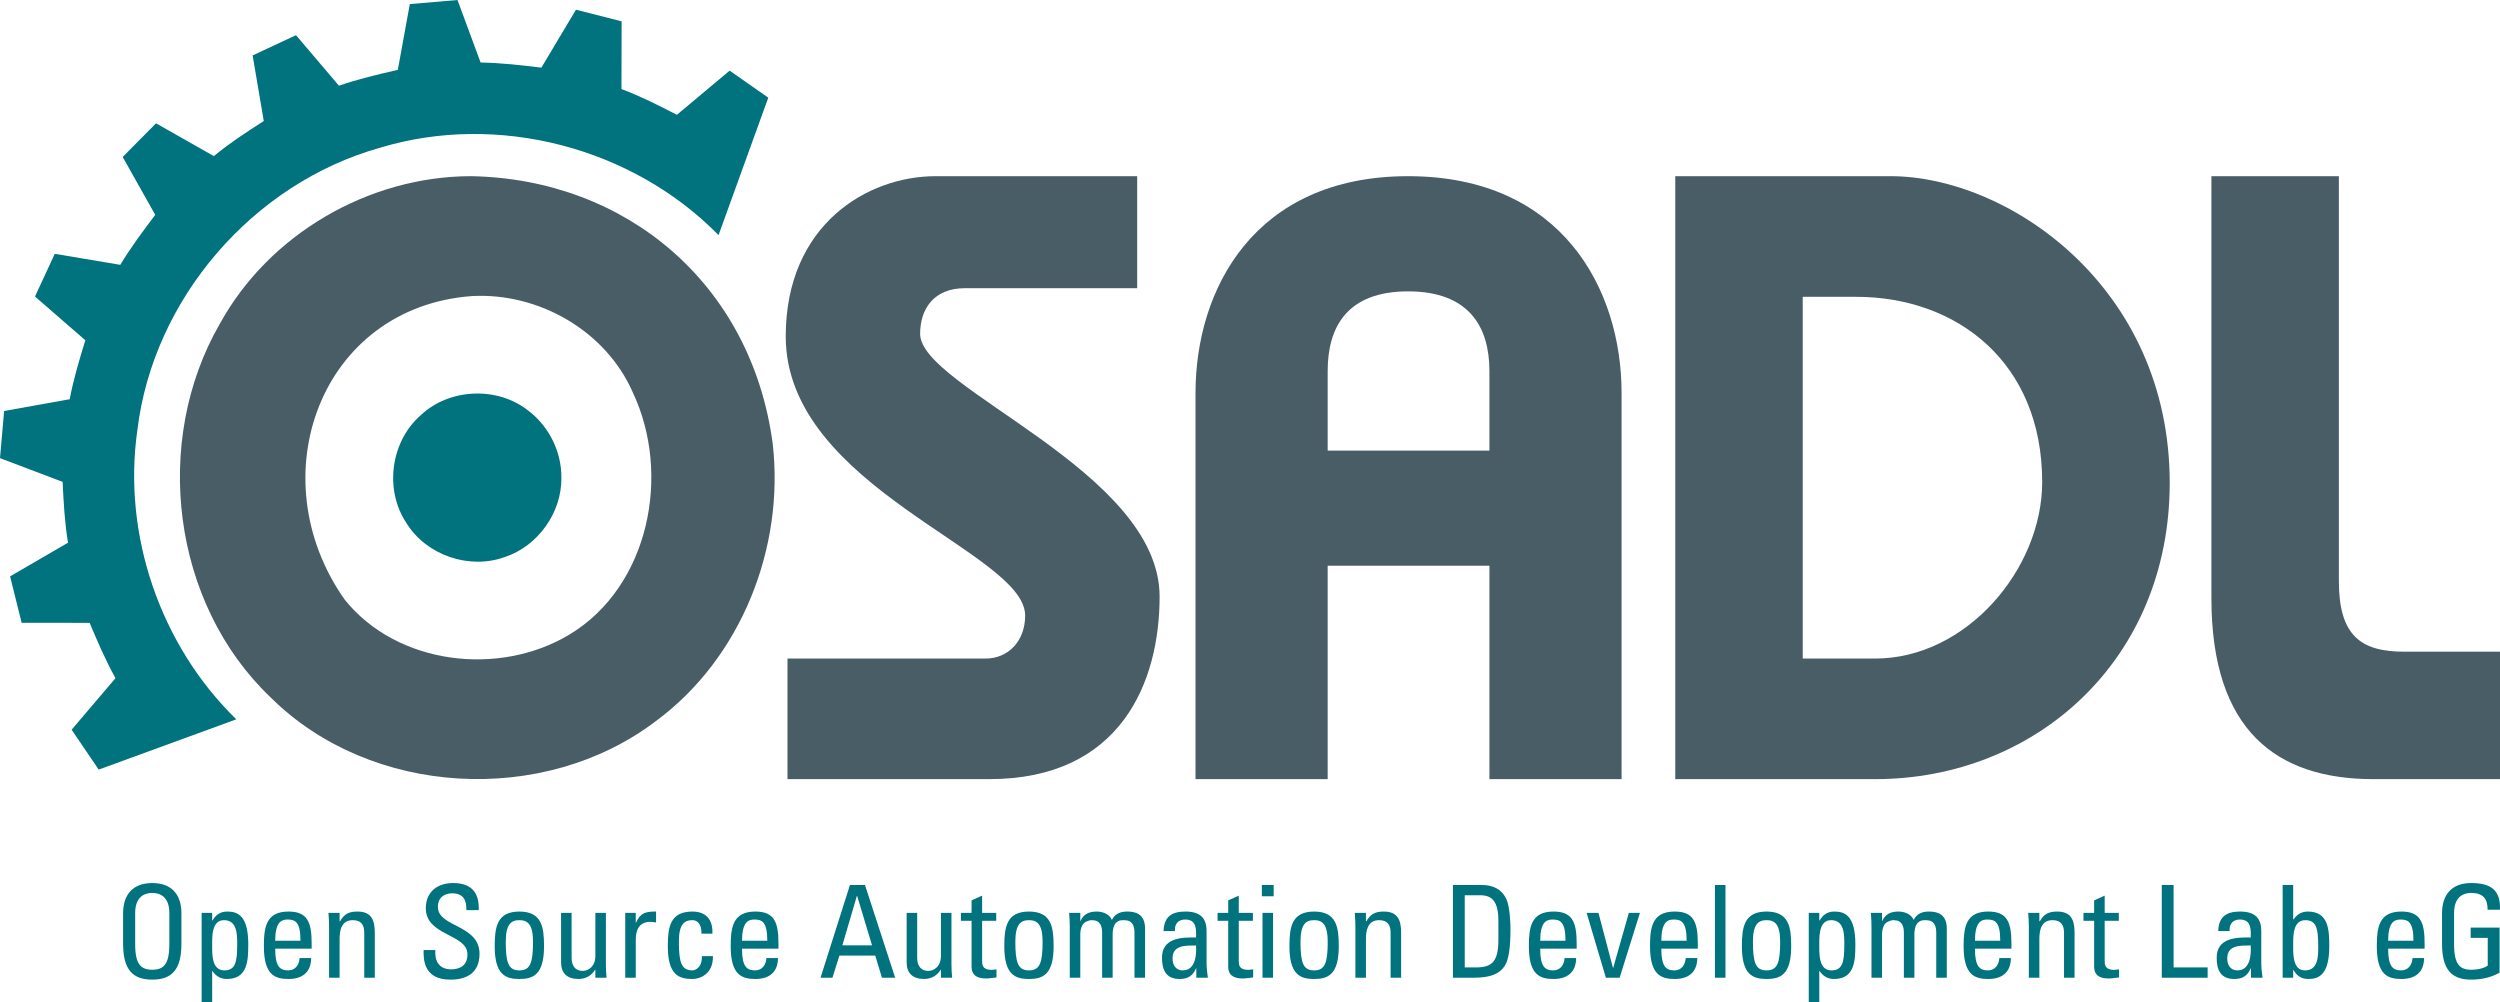 <?xml version="1.0" encoding="UTF-8" standalone="no"?>
<!DOCTYPE svg PUBLIC "-//W3C//DTD SVG 1.0//EN"
	"http://www.w3.org/TR/2001/REC-SVG-20010904/DTD/svg10.dtd">
<svg
   xmlns:dc="http://purl.org/dc/elements/1.1/"
   xmlns:cc="http://web.resource.org/cc/"
   xmlns:rdf="http://www.w3.org/1999/02/22-rdf-syntax-ns#"
   xmlns:svg="http://www.w3.org/2000/svg"
   xmlns="http://www.w3.org/2000/svg"
   xmlns:sodipodi="http://sodipodi.sourceforge.net/DTD/sodipodi-0.dtd"
   xmlns:inkscape="http://www.inkscape.org/namespaces/inkscape"
   viewBox="0 0 371.024 148.742"
   id="svg2395"
   version="1.0">
  <defs
     id="defs2590" />
  <g
     id="g2594"
     transform="translate(-200.132,-285.926)">
    <g
       id="g2397"
       style="fill:#00737f;fill-rule:nonzero;stroke:none;stroke-width:1pt;stroke-linecap:butt;stroke-linejoin:miter;stroke-dasharray:none"
       transform="translate(218.401,416.979)">
      <path
         id="path2399"
         d="M 0,9.015 C 0,9.015 0,4.498 0,4.498 C 0,1.753 1.41,0 4.326,0 C 7.246,0 8.656,1.753 8.656,4.498 C 8.656,4.498 8.656,9.015 8.656,9.015 C 8.656,12.828 7.246,14.335 4.326,14.335 C 1.41,14.335 0,12.828 0,9.015 z M 6.863,9.092 C 6.863,9.092 6.863,4.44 6.863,4.44 C 6.863,1.561 4.879,1.467 4.326,1.467 C 3.775,1.467 1.793,1.561 1.793,4.44 C 1.793,4.44 1.793,9.092 1.793,9.092 C 1.793,12.102 2.67,12.865 4.326,12.865 C 5.985,12.865 6.863,12.102 6.863,9.092" />
    </g>
    <g
       id="g2401"
       style="fill:#00737f;fill-rule:nonzero;stroke:none;stroke-width:1pt;stroke-linecap:butt;stroke-linejoin:miter;stroke-dasharray:none"
       transform="translate(230.058,421.209)">
      <path
         id="path2403"
         d="M 1.562,1.335 C 1.562,1.335 1.603,1.335 1.603,1.335 C 2.136,0.44 2.802,0 3.812,0 C 5.356,0 6.919,0.611 6.919,4.843 C 6.919,7.244 6.845,10.007 3.738,10.007 C 2.823,10.007 2.154,9.609 1.618,8.845 C 1.618,8.845 1.562,8.845 1.562,8.845 C 1.562,8.845 1.562,13.459 1.562,13.459 C 1.562,13.459 0,13.459 0,13.459 C 0,13.459 0,0.192 0,0.192 C 0,0.192 1.562,0.192 1.562,0.192 C 1.562,0.192 1.562,1.335 1.562,1.335 z M 5.278,4.843 C 5.278,3.395 5.278,1.278 3.314,1.278 C 1.391,1.278 1.562,3.947 1.562,5.414 C 1.562,6.693 1.64,8.732 3.374,8.732 C 5.052,8.732 5.278,7.415 5.278,4.843 z " />
    </g>
    <g
       id="g2405"
       style="fill:#00737f;fill-rule:nonzero;stroke:none;stroke-width:1pt;stroke-linecap:butt;stroke-linejoin:miter;stroke-dasharray:none"
       transform="translate(239.294,421.208)">
      <path
         id="path2407"
         d="M 1.678,5.512 C 1.678,8.2 2.402,8.733 3.622,8.733 C 4.691,8.733 5.244,7.873 5.301,6.903 C 5.301,6.903 7.016,6.903 7.016,6.903 C 6.996,9.037 5.68,10.009 3.66,10.009 C 1.621,10.009 0,9.399 0,5.149 C 0,2.327 0.323,0 3.66,0 C 6.405,0 7.09,1.508 7.09,4.692 C 7.09,4.692 7.09,5.512 7.09,5.512 C 7.09,5.512 1.678,5.512 1.678,5.512 z M 5.431,4.328 C 5.431,1.526 4.65,1.184 3.508,1.184 C 2.515,1.184 1.696,1.66 1.678,4.328 C 1.678,4.328 5.431,4.328 5.431,4.328 z " />
    </g>
    <g
       id="g2409"
       style="fill:#00737f;fill-rule:nonzero;stroke:none;stroke-width:1pt;stroke-linecap:butt;stroke-linejoin:miter;stroke-dasharray:none"
       transform="translate(248.876,421.209)">
      <path
         id="path2411"
         d="M 5.316,9.819 C 5.316,9.819 5.316,3.145 5.316,3.145 C 5.316,2.117 4.954,1.279 3.619,1.279 C 1.904,1.279 1.655,2.803 1.655,4.118 C 1.655,4.118 1.655,9.819 1.655,9.819 C 1.655,9.819 0.093,9.819 0.093,9.819 C 0.093,9.819 0.093,2.194 0.093,2.194 C 0.093,1.526 0.055,0.858 0,0.192 C 0,0.192 1.655,0.192 1.655,0.192 C 1.655,0.192 1.655,1.43 1.655,1.43 C 1.655,1.43 1.734,1.43 1.734,1.43 C 2.343,0.344 3.066,0 4.307,0 C 6.364,0 6.881,1.241 6.881,3.145 C 6.881,3.145 6.881,9.819 6.881,9.819 C 6.881,9.819 5.316,9.819 5.316,9.819 z " />
    </g>
    <g
       id="g2413"
       style="fill:#00737f;fill-rule:nonzero;stroke:none;stroke-width:1pt;stroke-linecap:butt;stroke-linejoin:miter;stroke-dasharray:none"
       transform="translate(262.966,416.978)">
      <path
         id="path2415"
         d="M 1.77,9.95 C 1.77,9.95 1.77,10.352 1.77,10.352 C 1.77,12.219 2.953,12.81 4.076,12.81 C 5.467,12.81 6.539,12.219 6.539,10.578 C 6.539,7.528 0.36,7.873 0.36,3.736 C 0.36,1.296 2.098,0 4.404,0 C 6.918,0 8.332,1.221 8.213,4.021 C 8.213,4.021 6.383,4.021 6.383,4.021 C 6.405,2.516 5.929,1.525 4.27,1.525 C 3.221,1.525 2.153,2.059 2.153,3.545 C 2.153,6.576 8.332,6.138 8.332,10.504 C 8.332,13.402 6.327,14.335 4.062,14.335 C 0,14.373 0,11.267 0.037,9.95 C 0.037,9.95 1.77,9.95 1.77,9.95 z " />
    </g>
    <g
       id="g2417"
       style="fill:#00737f;fill-rule:nonzero;stroke:none;stroke-width:1pt;stroke-linecap:butt;stroke-linejoin:miter;stroke-dasharray:none"
       transform="translate(273.552,421.209)">
      <path
         id="path2419"
         d="M 0,5.148 C 0,2.327 0.327,0 3.66,0 C 6.997,0 7.32,2.327 7.32,5.148 C 7.32,9.398 5.698,10.008 3.66,10.008 C 1.622,10.008 0,9.398 0,5.148 z M 5.684,4.48 C 5.684,1.851 4.862,1.278 3.66,1.278 C 2.462,1.278 1.64,1.851 1.64,4.48 C 1.64,7.607 2.038,8.732 3.66,8.732 C 5.282,8.732 5.684,7.607 5.684,4.48" />
    </g>
    <g
       id="g2421"
       style="fill:#00737f;fill-rule:nonzero;stroke:none;stroke-width:1pt;stroke-linecap:butt;stroke-linejoin:miter;stroke-dasharray:none"
       transform="translate(283.401,421.401)">
      <path
         id="path2423"
         d="M 5.088,0 C 5.088,0 6.651,0 6.651,0 C 6.651,0 6.651,7.625 6.651,7.625 C 6.651,8.291 6.688,8.959 6.748,9.627 C 6.748,9.627 5.088,9.627 5.088,9.627 C 5.088,9.627 5.088,8.464 5.088,8.464 C 5.088,8.464 5.029,8.464 5.029,8.464 C 4.516,9.34 3.601,9.815 2.588,9.815 C 0.916,9.815 0,8.978 0,7.339 C 0,7.339 0,0 0,0 C 0,0 1.563,0 1.563,0 C 1.563,0 1.563,6.671 1.563,6.671 C 1.563,7.834 2.094,8.616 3.199,8.616 C 4.04,8.616 5.088,7.986 5.088,6.386 C 5.088,6.386 5.088,0 5.088,0 z " />
    </g>
    <g
       id="g2425"
       style="fill:#00737f;fill-rule:nonzero;stroke:none;stroke-width:1pt;stroke-linecap:butt;stroke-linejoin:miter;stroke-dasharray:none"
       transform="translate(292.924,421.208)">
      <path
         id="path2427"
         d="M 1.562,1.642 C 1.562,1.642 1.599,1.642 1.599,1.642 C 2.246,0.173 3.05,0 4.575,0 C 4.575,0 4.575,1.62 4.575,1.62 C 4.285,1.583 4.021,1.527 3.734,1.527 C 2.001,1.527 1.562,2.84 1.562,4.138 C 1.562,4.138 1.562,9.82 1.562,9.82 C 1.562,9.82 0,9.82 0,9.82 C 0,9.82 0,0.193 0,0.193 C 0,0.193 1.562,0.193 1.562,0.193 C 1.562,0.193 1.562,1.642 1.562,1.642 z " />
    </g>
    <g
       id="g2429"
       style="fill:#00737f;fill-rule:nonzero;stroke:none;stroke-width:1pt;stroke-linecap:butt;stroke-linejoin:miter;stroke-dasharray:none"
       transform="translate(299.243,421.209)">
      <path
         id="path2431"
         d="M 4.995,3.279 C 5.033,1.698 4.251,1.278 3.66,1.278 C 2.458,1.278 1.641,1.851 1.641,4.48 C 1.641,7.607 2.041,8.732 3.66,8.732 C 4.022,8.732 5.111,8.351 5.056,6.615 C 5.056,6.615 6.692,6.615 6.692,6.615 C 6.751,9.323 4.728,10.008 3.66,10.008 C 1.621,10.008 0,9.398 0,5.148 C 0,2.327 0.324,0 3.66,0 C 5.586,0 6.71,1.125 6.618,3.279 C 6.618,3.279 4.995,3.279 4.995,3.279 z " />
    </g>
    <g
       id="g2433"
       style="fill:#00737f;fill-rule:nonzero;stroke:none;stroke-width:1pt;stroke-linecap:butt;stroke-linejoin:miter;stroke-dasharray:none"
       transform="translate(308.576,421.208)">
      <path
         id="path2435"
         d="M 1.677,5.512 C 1.677,8.2 2.404,8.733 3.623,8.733 C 4.69,8.733 5.244,7.873 5.3,6.903 C 5.3,6.903 7.015,6.903 7.015,6.903 C 6.996,9.037 5.679,10.009 3.66,10.009 C 1.621,10.009 0,9.399 0,5.149 C 0,2.327 0.324,0 3.66,0 C 6.406,0 7.089,1.508 7.089,4.692 C 7.089,4.692 7.089,5.512 7.089,5.512 C 7.089,5.512 1.677,5.512 1.677,5.512 z M 5.43,4.328 C 5.43,1.526 4.649,1.184 3.507,1.184 C 2.514,1.184 1.697,1.66 1.677,4.328 C 1.677,4.328 5.43,4.328 5.43,4.328 z " />
    </g>
    <g
       id="g2437"
       style="fill:#00737f;fill-rule:nonzero;stroke:none;stroke-width:1pt;stroke-linecap:butt;stroke-linejoin:miter;stroke-dasharray:none"
       transform="translate(321.907,417.265)">
      <path
         id="path2439"
         d="M 4.367,0 C 4.367,0 6.595,0 6.595,0 C 6.595,0 11.077,13.763 11.077,13.763 C 11.077,13.763 9.113,13.763 9.113,13.763 C 9.113,13.763 8.12,10.483 8.12,10.483 C 8.12,10.483 2.801,10.483 2.801,10.483 C 2.801,10.483 1.771,13.763 1.771,13.763 C 1.771,13.763 0,13.763 0,13.763 C 0,13.763 4.367,0 4.367,0 z M 5.431,1.619 C 5.431,1.619 5.394,1.619 5.394,1.619 C 5.394,1.619 3.24,8.957 3.24,8.957 C 3.24,8.957 7.644,8.957 7.644,8.957 C 7.644,8.957 5.431,1.619 5.431,1.619 z " />
    </g>
    <g
       id="g2445"
       style="fill:#00737f;fill-rule:nonzero;stroke:none;stroke-width:1pt;stroke-linecap:butt;stroke-linejoin:miter;stroke-dasharray:none"
       transform="translate(334.688,421.401)">
      <path
         id="path2447"
         d="M 5.089,0 C 5.089,0 6.65,0 6.65,0 C 6.65,0 6.65,7.625 6.65,7.625 C 6.65,8.291 6.691,8.959 6.747,9.627 C 6.747,9.627 5.089,9.627 5.089,9.627 C 5.089,9.627 5.089,8.464 5.089,8.464 C 5.089,8.464 5.032,8.464 5.032,8.464 C 4.515,9.34 3.6,9.815 2.592,9.815 C 0.915,9.815 0,8.978 0,7.339 C 0,7.339 0,0 0,0 C 0,0 1.562,0 1.562,0 C 1.562,0 1.562,6.671 1.562,6.671 C 1.562,7.834 2.098,8.616 3.202,8.616 C 4.039,8.616 5.089,7.986 5.089,6.386 C 5.089,6.386 5.089,0 5.089,0 z " />
    </g>
    <g
       id="g2449"
       style="fill:#00737f;fill-rule:nonzero;stroke:none;stroke-width:1pt;stroke-linecap:butt;stroke-linejoin:miter;stroke-dasharray:none"
       transform="translate(342.74,418.846)">
      <path
         id="path2451"
         d="M 1.581,2.555 C 1.581,2.555 1.581,0.705 1.581,0.705 C 1.581,0.705 3.148,0 3.148,0 C 3.148,0 3.148,2.555 3.148,2.555 C 3.148,2.555 5.242,2.555 5.242,2.555 C 5.242,2.555 5.242,3.735 5.242,3.735 C 5.242,3.735 3.148,3.735 3.148,3.735 C 3.148,3.735 3.148,9.626 3.148,9.626 C 3.148,10.235 3.148,11.019 4.576,11.019 C 4.691,11.019 4.937,10.98 5.283,10.942 C 5.283,10.942 5.283,12.144 5.283,12.144 C 4.766,12.182 4.251,12.297 3.739,12.297 C 2.251,12.297 1.581,11.687 1.581,10.579 C 1.581,10.579 1.581,3.735 1.581,3.735 C 1.581,3.735 0,3.735 0,3.735 C 0,3.735 0,2.555 0,2.555 C 0,2.555 1.581,2.555 1.581,2.555 z " />
    </g>
    <g
       id="g2453"
       style="fill:#00737f;fill-rule:nonzero;stroke:none;stroke-width:1pt;stroke-linecap:butt;stroke-linejoin:miter;stroke-dasharray:none"
       transform="translate(349.18,421.209)">
      <path
         id="path2455"
         d="M 0,5.148 C 0,2.327 0.326,0 3.659,0 C 6.997,0 7.319,2.327 7.319,5.148 C 7.319,9.398 5.697,10.008 3.659,10.008 C 1.621,10.008 0,9.398 0,5.148 z M 5.683,4.48 C 5.683,1.851 4.86,1.278 3.659,1.278 C 2.462,1.278 1.639,1.851 1.639,4.48 C 1.639,7.607 2.038,8.732 3.659,8.732 C 5.281,8.732 5.683,7.607 5.683,4.48" />
    </g>
    <g
       id="g2457"
       style="fill:#00737f;fill-rule:nonzero;stroke:none;stroke-width:1pt;stroke-linecap:butt;stroke-linejoin:miter;stroke-dasharray:none"
       transform="translate(358.798,421.209)">
      <path
         id="path2459"
         d="M 4.899,9.819 C 4.899,9.819 4.899,3.145 4.899,3.145 C 4.899,2.174 4.631,1.279 3.374,1.279 C 2.898,1.279 2.247,1.565 2.021,1.925 C 1.733,2.404 1.659,2.974 1.659,3.336 C 1.659,3.336 1.659,9.819 1.659,9.819 C 1.659,9.819 0.098,9.819 0.098,9.819 C 0.098,9.819 0.098,2.194 0.098,2.194 C 0.098,1.526 0.057,0.858 0,0.192 C 0,0.192 1.659,0.192 1.659,0.192 C 1.659,0.192 1.659,1.393 1.659,1.393 C 1.659,1.393 1.696,1.393 1.696,1.393 C 2.154,0.363 2.977,0 4.1,0 C 4.978,0 5.985,0.363 6.346,1.241 C 6.882,0.21 7.76,0 8.637,0 C 9.646,0 11.268,0.229 11.268,2.498 C 11.268,2.498 11.268,9.819 11.268,9.819 C 11.268,9.819 9.701,9.819 9.701,9.819 C 9.701,9.819 9.701,3.145 9.701,3.145 C 9.701,2.174 9.438,1.279 8.176,1.279 C 7.588,1.279 7.417,1.296 6.997,1.64 C 6.539,2.023 6.461,2.974 6.461,3.336 C 6.461,3.336 6.461,9.819 6.461,9.819 C 6.461,9.819 4.899,9.819 4.899,9.819 z " />
    </g>
    <g
       id="g2461"
       style="fill:#00737f;fill-rule:nonzero;stroke:none;stroke-width:1pt;stroke-linecap:butt;stroke-linejoin:miter;stroke-dasharray:none"
       transform="translate(372.583,421.208)">
      <path
         id="path2463"
         d="M 5.093,8.428 C 5.093,8.428 5.056,8.428 5.056,8.428 C 4.575,9.533 3.835,10.009 2.634,10.009 C 0.596,10.009 0,8.694 0,6.845 C 0,3.929 2.864,3.795 5.056,3.853 C 5.093,2.575 5.112,1.184 3.434,1.184 C 2.385,1.184 1.83,1.889 1.928,2.899 C 1.928,2.899 0.231,2.899 0.231,2.899 C 0.306,0.744 1.451,0 3.489,0 C 5.971,0 6.617,1.279 6.617,2.899 C 6.617,2.899 6.617,7.532 6.617,7.532 C 6.617,8.294 6.695,9.075 6.808,9.819 C 6.808,9.819 5.093,9.819 5.093,9.819 C 5.093,9.819 5.093,8.428 5.093,8.428 z M 1.567,6.958 C 1.567,7.894 2.024,8.733 3.072,8.733 C 4.025,8.733 5.207,8.142 5.056,5.034 C 3.568,5.055 1.567,4.92 1.567,6.958 z " />
    </g>
    <g
       id="g2465"
       style="fill:#00737f;fill-rule:nonzero;stroke:none;stroke-width:1pt;stroke-linecap:butt;stroke-linejoin:miter;stroke-dasharray:none"
       transform="translate(380.83,418.846)">
      <path
         id="path2467"
         d="M 1.581,2.555 C 1.581,2.555 1.581,0.705 1.581,0.705 C 1.581,0.705 3.147,0 3.147,0 C 3.147,0 3.147,2.555 3.147,2.555 C 3.147,2.555 5.24,2.555 5.24,2.555 C 5.24,2.555 5.24,3.735 5.24,3.735 C 5.24,3.735 3.147,3.735 3.147,3.735 C 3.147,3.735 3.147,9.626 3.147,9.626 C 3.147,10.235 3.147,11.019 4.574,11.019 C 4.691,11.019 4.936,10.98 5.281,10.942 C 5.281,10.942 5.281,12.144 5.281,12.144 C 4.765,12.182 4.251,12.297 3.738,12.297 C 2.251,12.297 1.581,11.687 1.581,10.579 C 1.581,10.579 1.581,3.735 1.581,3.735 C 1.581,3.735 0,3.735 0,3.735 C 0,3.735 0,2.555 0,2.555 C 0,2.555 1.581,2.555 1.581,2.555 z " />
    </g>
    <g
       id="g2469"
       style="fill:#00737f;fill-rule:nonzero;stroke:none;stroke-width:1pt;stroke-linecap:butt;stroke-linejoin:miter;stroke-dasharray:none"
       transform="translate(387.402,417.264)">
      <path
         id="path2471"
         d="M 0,0 C 0,0 1.756,0 1.756,0 C 1.756,0 1.756,1.677 1.756,1.677 C 1.756,1.677 0,1.677 0,1.677 C 0,1.677 0,0 0,0 z M 1.66,13.763 C 1.66,13.763 0.098,13.763 0.098,13.763 C 0.098,13.763 0.098,4.136 0.098,4.136 C 0.098,4.136 1.66,4.136 1.66,4.136 C 1.66,4.136 1.66,13.763 1.66,13.763 z " />
    </g>
    <g
       id="g2477"
       style="fill:#00737f;fill-rule:nonzero;stroke:none;stroke-width:1pt;stroke-linecap:butt;stroke-linejoin:miter;stroke-dasharray:none"
       transform="translate(391.497,421.209)">
      <path
         id="path2479"
         d="M 0,5.148 C 0,2.327 0.324,0 3.66,0 C 6.997,0 7.321,2.327 7.321,5.148 C 7.321,9.398 5.698,10.008 3.66,10.008 C 1.618,10.008 0,9.398 0,5.148 z M 5.681,4.48 C 5.681,1.851 4.863,1.278 3.66,1.278 C 2.459,1.278 1.641,1.851 1.641,4.48 C 1.641,7.607 2.039,8.732 3.66,8.732 C 5.279,8.732 5.681,7.607 5.681,4.48" />
    </g>
    <g
       id="g2481"
       style="fill:#00737f;fill-rule:nonzero;stroke:none;stroke-width:1pt;stroke-linecap:butt;stroke-linejoin:miter;stroke-dasharray:none"
       transform="translate(401.192,421.209)">
      <path
         id="path2483"
         d="M 5.318,9.819 C 5.318,9.819 5.318,3.145 5.318,3.145 C 5.318,2.117 4.958,1.279 3.618,1.279 C 1.907,1.279 1.658,2.803 1.658,4.118 C 1.658,4.118 1.658,9.819 1.658,9.819 C 1.658,9.819 0.092,9.819 0.092,9.819 C 0.092,9.819 0.092,2.194 0.092,2.194 C 0.092,1.526 0.055,0.858 0,0.192 C 0,0.192 1.658,0.192 1.658,0.192 C 1.658,0.192 1.658,1.43 1.658,1.43 C 1.658,1.43 1.732,1.43 1.732,1.43 C 2.343,0.344 3.068,0 4.306,0 C 6.363,0 6.88,1.241 6.88,3.145 C 6.88,3.145 6.88,9.819 6.88,9.819 C 6.88,9.819 5.318,9.819 5.318,9.819 z " />
    </g>
    <g
       id="g2485"
       style="fill:#00737f;fill-rule:nonzero;stroke:none;stroke-width:1pt;stroke-linecap:butt;stroke-linejoin:miter;stroke-dasharray:none"
       transform="translate(415.761,417.265)">
      <path
         id="path2487"
         d="M 0,0 C 0,0 4.228,0 4.228,0 C 5.98,0 7.242,0.628 7.931,2.096 C 8.48,3.258 8.54,6.003 8.54,6.441 C 8.54,9.377 8.272,11.074 7.7,11.989 C 6.956,13.171 5.564,13.763 3.162,13.763 C 3.162,13.763 0,13.763 0,13.763 C 0,13.763 0,0 0,0 z M 1.752,12.237 C 1.752,12.237 3.411,12.237 3.411,12.237 C 5.85,12.237 6.747,11.321 6.747,8.119 C 6.747,8.119 6.747,5.337 6.747,5.337 C 6.747,2.554 5.888,1.524 4.058,1.524 C 4.058,1.524 1.752,1.524 1.752,1.524 C 1.752,1.524 1.752,12.237 1.752,12.237 z " />
    </g>
    <g
       id="g2489"
       style="fill:#00737f;fill-rule:nonzero;stroke:none;stroke-width:1pt;stroke-linecap:butt;stroke-linejoin:miter;stroke-dasharray:none"
       transform="translate(427.031,421.208)">
      <path
         id="path2491"
         d="M 1.682,5.512 C 1.682,8.2 2.404,8.733 3.623,8.733 C 4.691,8.733 5.246,7.873 5.3,6.903 C 5.3,6.903 7.016,6.903 7.016,6.903 C 7,9.037 5.684,10.009 3.661,10.009 C 1.622,10.009 0,9.399 0,5.149 C 0,2.327 0.328,0 3.661,0 C 6.406,0 7.093,1.508 7.093,4.692 C 7.093,4.692 7.093,5.512 7.093,5.512 C 7.093,5.512 1.682,5.512 1.682,5.512 z M 5.435,4.328 C 5.435,1.526 4.654,1.184 3.511,1.184 C 2.519,1.184 1.697,1.66 1.682,4.328 C 1.682,4.328 5.435,4.328 5.435,4.328 z " />
    </g>
    <g
       id="g2493"
       style="fill:#00737f;fill-rule:nonzero;stroke:none;stroke-width:1pt;stroke-linecap:butt;stroke-linejoin:miter;stroke-dasharray:none"
       transform="translate(435.602,421.401)">
      <path
         id="path2495"
         d="M 0,0 C 0,0 1.756,0 1.756,0 C 1.756,0 3.908,8.159 3.908,8.159 C 3.908,8.159 3.946,8.159 3.946,8.159 C 3.946,8.159 6.27,0 6.27,0 C 6.27,0 7.912,0 7.912,0 C 7.912,0 4.901,9.627 4.901,9.627 C 4.901,9.627 2.859,9.627 2.859,9.627 C 2.859,9.627 0,0 0,0 z " />
    </g>
    <g
       id="g2501"
       style="fill:#00737f;fill-rule:nonzero;stroke:none;stroke-width:1pt;stroke-linecap:butt;stroke-linejoin:miter;stroke-dasharray:none"
       transform="translate(445.012,421.208)">
      <path
         id="path2503"
         d="M 1.674,5.512 C 1.674,8.2 2.399,8.733 3.619,8.733 C 4.687,8.733 5.241,7.873 5.297,6.903 C 5.297,6.903 7.016,6.903 7.016,6.903 C 6.993,9.037 5.681,10.009 3.66,10.009 C 1.618,10.009 0,9.399 0,5.149 C 0,2.327 0.32,0 3.66,0 C 6.405,0 7.09,1.508 7.09,4.692 C 7.09,4.692 7.09,5.512 7.09,5.512 C 7.09,5.512 1.674,5.512 1.674,5.512 z M 5.432,4.328 C 5.432,1.526 4.649,1.184 3.504,1.184 C 2.516,1.184 1.696,1.66 1.674,4.328 C 1.674,4.328 5.432,4.328 5.432,4.328 z " />
    </g>
    <g
       id="g2505"
       style="fill:#00737f;fill-rule:nonzero;stroke:none;stroke-width:1pt;stroke-linecap:butt;stroke-linejoin:miter;stroke-dasharray:none"
       transform="translate(454.646,417.264)">
      <path
         id="path2507"
         d="M 0,13.763 C 0,13.763 1.562,13.763 1.562,13.763 C 1.562,13.763 1.562,0 1.562,0 C 1.562,0 0,0 0,0 C 0,0 0,13.763 0,13.763 z " />
    </g>
    <g
       id="g2513"
       style="fill:#00737f;fill-rule:nonzero;stroke:none;stroke-width:1pt;stroke-linecap:butt;stroke-linejoin:miter;stroke-dasharray:none"
       transform="translate(458.645,421.209)">
      <path
         id="path2515"
         d="M 0,5.148 C 0,2.327 0.324,0 3.66,0 C 6.997,0 7.319,2.327 7.319,5.148 C 7.319,9.398 5.702,10.008 3.66,10.008 C 1.622,10.008 0,9.398 0,5.148 z M 5.679,4.48 C 5.679,1.851 4.862,1.278 3.66,1.278 C 2.459,1.278 1.64,1.851 1.64,4.48 C 1.64,7.607 2.042,8.732 3.66,8.732 C 5.282,8.732 5.679,7.607 5.679,4.48" />
    </g>
    <g
       id="g2517"
       style="fill:#00737f;fill-rule:nonzero;stroke:none;stroke-width:1pt;stroke-linecap:butt;stroke-linejoin:miter;stroke-dasharray:none"
       transform="translate(468.569,421.209)">
      <path
         id="path2519"
         d="M 1.562,1.335 C 1.562,1.335 1.603,1.335 1.603,1.335 C 2.134,0.44 2.8,0 3.813,0 C 5.356,0 6.917,0.611 6.917,4.843 C 6.917,7.244 6.843,10.007 3.738,10.007 C 2.823,10.007 2.154,9.609 1.618,8.845 C 1.618,8.845 1.562,8.845 1.562,8.845 C 1.562,8.845 1.562,13.459 1.562,13.459 C 1.562,13.459 0,13.459 0,13.459 C 0,13.459 0,0.192 0,0.192 C 0,0.192 1.562,0.192 1.562,0.192 C 1.562,0.192 1.562,1.335 1.562,1.335 z M 5.278,4.843 C 5.278,3.395 5.278,1.278 3.314,1.278 C 1.391,1.278 1.562,3.947 1.562,5.414 C 1.562,6.693 1.64,8.732 3.374,8.732 C 5.05,8.732 5.278,7.415 5.278,4.843 z " />
    </g>
    <g
       id="g2521"
       style="fill:#00737f;fill-rule:nonzero;stroke:none;stroke-width:1pt;stroke-linecap:butt;stroke-linejoin:miter;stroke-dasharray:none"
       transform="translate(477.785,421.209)">
      <path
         id="path2523"
         d="M 4.9,9.819 C 4.9,9.819 4.9,3.145 4.9,3.145 C 4.9,2.174 4.631,1.279 3.374,1.279 C 2.899,1.279 2.251,1.565 2.021,1.925 C 1.735,2.404 1.66,2.974 1.66,3.336 C 1.66,3.336 1.66,9.819 1.66,9.819 C 1.66,9.819 0.093,9.819 0.093,9.819 C 0.093,9.819 0.093,2.194 0.093,2.194 C 0.093,1.526 0.057,0.858 0,0.192 C 0,0.192 1.66,0.192 1.66,0.192 C 1.66,0.192 1.66,1.393 1.66,1.393 C 1.66,1.393 1.697,1.393 1.697,1.393 C 2.155,0.363 2.973,0 4.101,0 C 4.975,0 5.986,0.363 6.351,1.241 C 6.882,0.21 7.759,0 8.634,0 C 9.646,0 11.268,0.229 11.268,2.498 C 11.268,2.498 11.268,9.819 11.268,9.819 C 11.268,9.819 9.705,9.819 9.705,9.819 C 9.705,9.819 9.705,3.145 9.705,3.145 C 9.705,2.174 9.438,1.279 8.18,1.279 C 7.585,1.279 7.414,1.296 6.997,1.64 C 6.539,2.023 6.461,2.974 6.461,3.336 C 6.461,3.336 6.461,9.819 6.461,9.819 C 6.461,9.819 4.9,9.819 4.9,9.819 z " />
    </g>
    <g
       id="g2525"
       style="fill:#00737f;fill-rule:nonzero;stroke:none;stroke-width:1pt;stroke-linecap:butt;stroke-linejoin:miter;stroke-dasharray:none"
       transform="translate(491.553,421.208)">
      <path
         id="path2527"
         d="M 1.681,5.512 C 1.681,8.2 2.401,8.733 3.622,8.733 C 4.689,8.733 5.244,7.873 5.3,6.903 C 5.3,6.903 7.015,6.903 7.015,6.903 C 7,9.037 5.683,10.009 3.66,10.009 C 1.622,10.009 0,9.399 0,5.149 C 0,2.327 0.327,0 3.66,0 C 6.404,0 7.093,1.508 7.093,4.692 C 7.093,4.692 7.093,5.512 7.093,5.512 C 7.093,5.512 1.681,5.512 1.681,5.512 z M 5.433,4.328 C 5.433,1.526 4.652,1.184 3.511,1.184 C 2.517,1.184 1.695,1.66 1.681,4.328 C 1.681,4.328 5.433,4.328 5.433,4.328 z " />
    </g>
    <g
       id="g2529"
       style="fill:#00737f;fill-rule:nonzero;stroke:none;stroke-width:1pt;stroke-linecap:butt;stroke-linejoin:miter;stroke-dasharray:none"
       transform="translate(501.134,421.209)">
      <path
         id="path2531"
         d="M 5.319,9.819 C 5.319,9.819 5.319,3.145 5.319,3.145 C 5.319,2.117 4.954,1.279 3.623,1.279 C 1.904,1.279 1.659,2.803 1.659,4.118 C 1.659,4.118 1.659,9.819 1.659,9.819 C 1.659,9.819 0.098,9.819 0.098,9.819 C 0.098,9.819 0.098,2.194 0.098,2.194 C 0.098,1.526 0.056,0.858 0,0.192 C 0,0.192 1.659,0.192 1.659,0.192 C 1.659,0.192 1.659,1.43 1.659,1.43 C 1.659,1.43 1.733,1.43 1.733,1.43 C 2.343,0.344 3.069,0 4.308,0 C 6.368,0 6.881,1.241 6.881,3.145 C 6.881,3.145 6.881,9.819 6.881,9.819 C 6.881,9.819 5.319,9.819 5.319,9.819 z " />
    </g>
    <g
       id="g2533"
       style="fill:#00737f;fill-rule:nonzero;stroke:none;stroke-width:1pt;stroke-linecap:butt;stroke-linejoin:miter;stroke-dasharray:none"
       transform="translate(509.339,418.846)">
      <path
         id="path2535"
         d="M 1.585,2.555 C 1.585,2.555 1.585,0.705 1.585,0.705 C 1.585,0.705 3.147,0 3.147,0 C 3.147,0 3.147,2.555 3.147,2.555 C 3.147,2.555 5.245,2.555 5.245,2.555 C 5.245,2.555 5.245,3.735 5.245,3.735 C 5.245,3.735 3.147,3.735 3.147,3.735 C 3.147,3.735 3.147,9.626 3.147,9.626 C 3.147,10.235 3.147,11.019 4.576,11.019 C 4.691,11.019 4.94,10.98 5.282,10.942 C 5.282,10.942 5.282,12.144 5.282,12.144 C 4.77,12.182 4.252,12.297 3.739,12.297 C 2.251,12.297 1.585,11.687 1.585,10.579 C 1.585,10.579 1.585,3.735 1.585,3.735 C 1.585,3.735 0,3.735 0,3.735 C 0,3.735 0,2.555 0,2.555 C 0,2.555 1.585,2.555 1.585,2.555 z " />
    </g>
    <g
       id="g2537"
       style="fill:#00737f;fill-rule:nonzero;stroke:none;stroke-width:1pt;stroke-linecap:butt;stroke-linejoin:miter;stroke-dasharray:none"
       transform="translate(520.96,417.264)">
      <path
         id="path2539"
         d="M 0,13.764 C 0,13.764 0,0 0,0 C 0,0 1.755,0 1.755,0 C 1.755,0 1.755,12.238 1.755,12.238 C 1.755,12.238 6.807,12.238 6.807,12.238 C 6.807,12.238 6.807,13.764 6.807,13.764 C 6.807,13.764 0,13.764 0,13.764 z " />
    </g>
    <g
       id="g2545"
       style="fill:#00737f;fill-rule:nonzero;stroke:none;stroke-width:1pt;stroke-linecap:butt;stroke-linejoin:miter;stroke-dasharray:none"
       transform="translate(529.11,421.208)">
      <path
         id="path2547"
         d="M 5.091,8.428 C 5.091,8.428 5.05,8.428 5.05,8.428 C 4.575,9.533 3.831,10.009 2.629,10.009 C 0.59,10.009 0,8.694 0,6.845 C 0,3.929 2.86,3.795 5.05,3.853 C 5.091,2.575 5.107,1.184 3.432,1.184 C 2.383,1.184 1.83,1.889 1.926,2.899 C 1.926,2.899 0.226,2.899 0.226,2.899 C 0.304,0.744 1.447,0 3.489,0 C 5.965,0 6.617,1.279 6.617,2.899 C 6.617,2.899 6.617,7.532 6.617,7.532 C 6.617,8.294 6.692,9.075 6.806,9.819 C 6.806,9.819 5.091,9.819 5.091,9.819 C 5.091,9.819 5.091,8.428 5.091,8.428 z M 1.566,6.958 C 1.566,7.894 2.019,8.733 3.069,8.733 C 4.02,8.733 5.204,8.142 5.05,5.034 C 3.567,5.055 1.566,4.92 1.566,6.958 z " />
    </g>
    <g
       id="g2549"
       style="fill:#00737f;fill-rule:nonzero;stroke:none;stroke-width:1pt;stroke-linecap:butt;stroke-linejoin:miter;stroke-dasharray:none"
       transform="translate(538.9,417.264)">
      <path
         id="path2551"
         d="M 1.562,13.764 C 1.562,13.764 0,13.764 0,13.764 C 0,13.764 0,0 0,0 C 0,0 1.562,0 1.562,0 C 1.562,0 1.562,5.107 1.562,5.107 C 1.562,5.107 1.618,5.107 1.618,5.107 C 2.153,4.346 2.823,3.945 3.738,3.945 C 6.843,3.945 6.918,6.71 6.918,9.111 C 6.918,13.343 5.356,13.953 3.812,13.953 C 2.8,13.953 2.134,13.516 1.603,12.619 C 1.603,12.619 1.562,12.619 1.562,12.619 C 1.562,12.619 1.562,13.764 1.562,13.764 z M 3.314,12.678 C 5.278,12.678 5.278,10.579 5.278,9.13 C 5.278,6.559 5.05,5.224 3.373,5.224 C 1.64,5.224 1.562,7.281 1.562,8.56 C 1.562,10.026 1.391,12.678 3.314,12.678 z " />
    </g>
    <g
       id="g2553"
       style="fill:#00737f;fill-rule:nonzero;stroke:none;stroke-width:1pt;stroke-linecap:butt;stroke-linejoin:miter;stroke-dasharray:none"
       transform="translate(552.874,421.208)">
      <path
         id="path2555"
         d="M 1.682,5.512 C 1.682,8.2 2.403,8.733 3.623,8.733 C 4.691,8.733 5.244,7.873 5.301,6.903 C 5.301,6.903 7.016,6.903 7.016,6.903 C 7,9.037 5.684,10.009 3.66,10.009 C 1.622,10.009 0,9.399 0,5.149 C 0,2.327 0.327,0 3.66,0 C 6.405,0 7.094,1.508 7.094,4.692 C 7.094,4.692 7.094,5.512 7.094,5.512 C 7.094,5.512 1.682,5.512 1.682,5.512 z M 5.435,4.328 C 5.435,1.526 4.654,1.184 3.512,1.184 C 2.519,1.184 1.696,1.66 1.682,4.328 C 1.682,4.328 5.435,4.328 5.435,4.328 z " />
    </g>
    <g
       id="g2557"
       style="fill:#00737f;fill-rule:nonzero;stroke:none;stroke-width:1pt;stroke-linecap:butt;stroke-linejoin:miter;stroke-dasharray:none"
       transform="translate(562.553,416.978)">
      <path
         id="path2559"
         d="M 6.766,3.965 C 6.766,2.343 6.1,1.467 4.326,1.467 C 3.77,1.467 1.789,1.562 1.789,4.441 C 1.789,4.441 1.789,9.093 1.789,9.093 C 1.789,12.104 2.667,12.866 4.326,12.866 C 5.583,12.866 6.42,12.524 6.784,12.256 C 6.784,12.256 6.784,8.139 6.784,8.139 C 6.784,8.139 4.248,8.139 4.248,8.139 C 4.248,8.139 4.248,6.613 4.248,6.613 C 4.248,6.613 8.54,6.613 8.54,6.613 C 8.54,6.613 8.54,13.306 8.54,13.306 C 7.413,13.915 6.1,14.335 4.326,14.335 C 1.41,14.335 0,12.829 0,9.016 C 0,9.016 0,4.499 0,4.499 C 0,1.754 1.41,0 4.326,0 C 7.298,0 8.711,1.086 8.596,3.965 C 8.596,3.965 6.766,3.965 6.766,3.965 z " />
    </g>
    <g
       id="g2561"
       style="fill:#495d66;fill-rule:nonzero;stroke:none;stroke-width:1pt;stroke-linecap:butt;stroke-linejoin:miter;stroke-dasharray:none"
       transform="translate(222.693,312.07)">
      <path
         id="path2563"
         d="M 47.344,0 C 32.166,0.021 17.35,8.605 10.041,21.951 C 0,39.382 2.931,63.415 17.618,77.372 C 32.495,92.144 58.18,93.505 74.783,80.868 C 87.418,71.549 93.894,55.163 92.114,39.689 C 88.98,16.116 70.505,0.428 47.344,0 z M 47.494,17.795 C 57.383,17.262 67.346,22.939 71.353,32.098 C 77.075,44.202 73.834,60.85 61.959,68.025 C 51.542,74.302 36.415,72.555 28.615,62.874 C 15.763,44.689 24.985,19.435 47.494,17.795" />
    </g>
    <g
       id="g2565"
       style="fill:#495d66;fill-rule:nonzero;stroke:none;stroke-width:1pt;stroke-linecap:butt;stroke-linejoin:miter;stroke-dasharray:none"
       transform="translate(316.743,312.073)">
      <path
         id="path2567"
         d="M 52.157,16.625 C 52.157,16.625 26.583,16.625 26.583,16.625 C 21.985,16.625 19.945,19.694 19.945,23.403 C 19.945,31.451 55.486,43.716 55.486,62.393 C 55.486,74.919 49.858,89.486 30.173,89.486 C 30.173,89.486 0.261,89.486 0.261,89.486 C 0.261,89.486 0.261,71.589 0.261,71.589 C 0.261,71.589 29.653,71.589 29.653,71.589 C 32.982,71.589 35.531,69.041 35.531,65.202 C 35.531,55.745 0,46.277 0,23.783 C 0,7.168 12.147,0 22.244,0 C 22.244,0 52.157,0 52.157,0" />
    </g>
    <g
       id="g2569"
       style="fill:#495d66;fill-rule:nonzero;stroke:none;stroke-width:1pt;stroke-linecap:butt;stroke-linejoin:miter;stroke-dasharray:none"
       transform="translate(377.558,312.073)">
      <path
         id="path2571"
         d="M 0,89.485 C 0,89.485 0,32.18 0,32.18 C 0,16.844 8.677,0 31.552,0 C 54.434,0 63.232,16.844 63.232,32.18 C 63.232,32.18 63.232,89.485 63.232,89.485 C 63.232,89.485 43.618,89.485 43.618,89.485 C 43.618,89.485 43.618,57.813 43.618,57.813 C 43.618,57.813 19.054,57.813 19.054,57.813 C 19.054,57.813 19.054,40.728 19.054,40.728 C 19.054,40.728 43.618,40.728 43.618,40.728 C 43.618,40.728 43.618,28.912 43.618,28.912 C 43.618,22.374 40.598,17.094 31.552,17.094 C 22.504,17.094 19.614,22.374 19.614,28.912 C 19.614,28.912 19.614,89.485 19.614,89.485" />
    </g>
    <g
       id="g2573"
       style="fill:#495d66;fill-rule:nonzero;stroke:none;stroke-width:1pt;stroke-linecap:butt;stroke-linejoin:miter;stroke-dasharray:none"
       transform="translate(448.758,312.073)">
      <path
         id="path2575"
         d="M 0,89.485 C 0,89.485 0,0 0,0 C 0,0 31.962,0 31.962,0 C 49.337,0 73.381,16.364 73.381,45.517 C 73.381,71.85 53.437,89.485 29.662,89.485 C 29.662,89.485 18.375,89.485 18.375,89.485 C 18.375,89.485 18.535,71.59 18.535,71.59 C 18.535,71.59 29.662,71.59 29.662,71.59 C 43.209,71.59 54.455,58.303 54.455,45.387 C 54.455,27.622 41.799,17.904 26.843,17.904 C 26.843,17.904 18.915,17.904 18.915,17.904 C 18.915,17.904 18.915,89.485 18.915,89.485" />
    </g>
    <g
       id="g2577"
       style="fill:#495d66;fill-rule:nonzero;stroke:none;stroke-width:1pt;stroke-linecap:butt;stroke-linejoin:miter;stroke-dasharray:none"
       transform="translate(528.327,312.073)">
      <path
         id="path2579"
         d="M 18.915,0 C 18.915,0 18.915,60.084 18.915,60.084 C 18.915,68.271 22.243,70.57 28.642,70.57 C 28.642,70.57 42.828,70.57 42.828,70.57 C 42.828,70.57 42.828,89.485 42.828,89.485 C 42.828,89.485 24.034,89.485 24.034,89.485 C 9.718,89.485 0,82.328 0,62.642 C 0,62.642 0,0 0,0" />
    </g>
    <g
       id="g2581"
       style="fill:#00737f;fill-rule:nonzero;stroke:none;stroke-width:1pt;stroke-linecap:butt;stroke-linejoin:miter;stroke-dasharray:none"
       transform="translate(200.132,285.926)">
      <path
         id="path2583"
         d="M 114.019,14.496 C 114.019,14.496 106.638,34.894 106.638,34.894 C 93.863,21.861 73.849,16.629 56.363,21.937 C 37.515,27.237 22.735,44.366 20.389,63.822 C 18.154,79.387 23.813,95.786 35.067,106.755 C 35.067,106.755 14.646,114.216 14.646,114.216 C 14.646,114.216 10.63,108.297 10.63,108.297 C 10.63,108.297 17.141,100.646 17.141,100.646 C 15.668,98.002 14.475,95.225 13.303,92.438 C 13.303,92.438 3.212,92.425 3.212,92.425 C 3.212,92.425 1.496,85.537 1.496,85.537 C 1.496,85.537 10.093,80.542 10.093,80.542 C 9.599,77.554 9.436,74.535 9.294,71.514 C 9.294,71.514 0,67.995 0,67.995 C 0,67.995 0.612,60.996 0.612,60.996 C 0.612,60.996 10.344,59.247 10.344,59.247 C 10.909,56.277 11.775,53.386 12.663,50.5 C 12.663,50.5 5.192,44.008 5.192,44.008 C 5.192,44.008 8.13,37.669 8.13,37.669 C 8.13,37.669 17.851,39.303 17.851,39.303 C 19.413,36.714 21.219,34.294 23.04,31.885 C 23.04,31.885 18.208,23.294 18.208,23.294 C 18.208,23.294 23.155,18.301 23.155,18.301 C 23.155,18.301 31.738,23.167 31.738,23.167 C 34.072,21.24 36.602,19.59 39.146,17.958 C 39.146,17.958 37.493,8.228 37.493,8.228 C 37.493,8.228 43.929,5.222 43.929,5.222 C 43.929,5.222 50.303,12.72 50.303,12.72 C 53.159,11.729 56.097,11.039 59.041,10.37 C 59.041,10.37 60.82,0.607 60.82,0.607 C 60.82,0.607 67.897,0 67.897,0 C 67.897,0 71.327,9.281 71.327,9.281 C 74.35,9.325 77.348,9.673 80.345,10.04 C 80.345,10.04 85.479,1.44 85.479,1.44 C 85.479,1.44 92.255,3.168 92.255,3.168 C 92.255,3.168 92.23,13.22 92.23,13.22 C 95.071,14.281 97.77,15.648 100.459,17.039 C 100.459,17.039 108.287,10.484 108.287,10.484" />
    </g>
    <g
       id="g2585"
       style="fill:#00737f;fill-rule:nonzero;stroke:none;stroke-width:1pt;stroke-linecap:butt;stroke-linejoin:miter;stroke-dasharray:none"
       transform="translate(257.153,343.231)">
      <path
         id="path2587"
         d="M 26.292,13.569 C 26.371,18.766 22.816,23.746 17.88,25.37 C 12.616,27.279 6.226,25.096 3.286,20.301 C 0,15.381 0.95,8.217 5.41,4.326 C 9.708,0.26 16.936,0 21.515,3.745 C 24.504,6.066 26.32,9.783 26.292,13.569" />
    </g>
  </g>
</svg>
